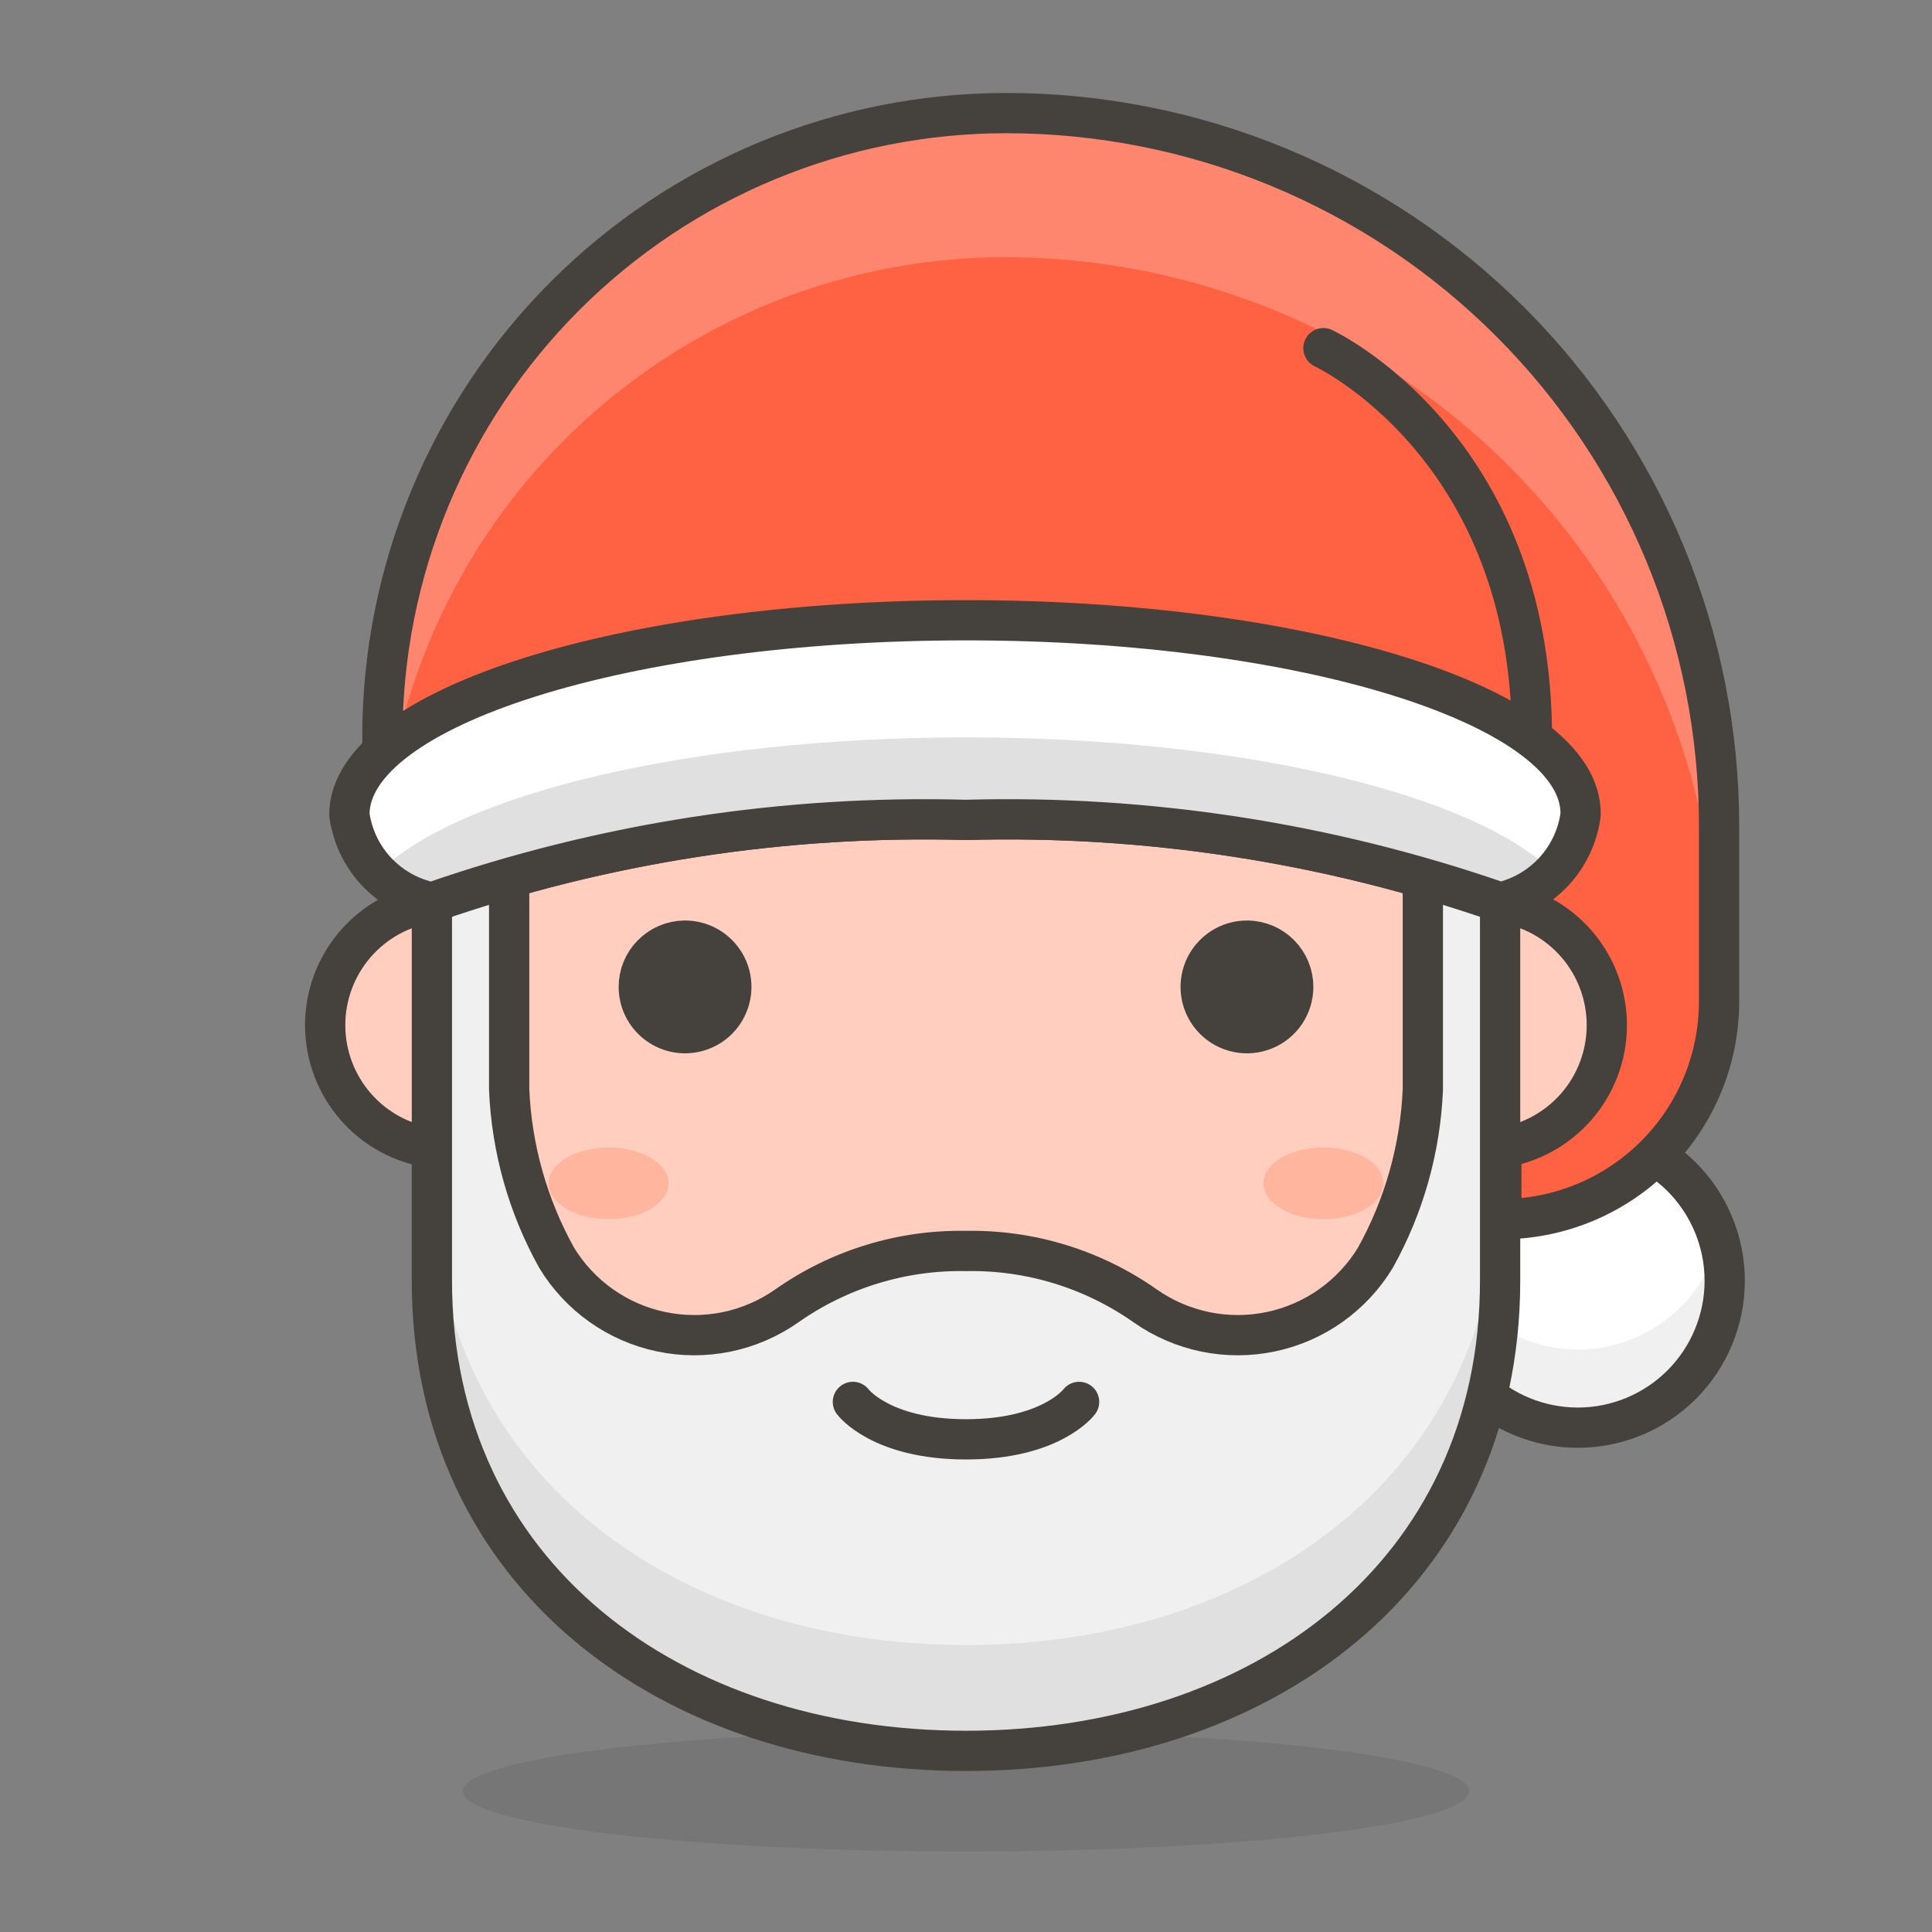 <svg width="48" height="48" viewBox="0 0 48 48" fill="none" xmlns="http://www.w3.org/2000/svg">
<rect x="0" y="0" width="48" height="48" fill="#808080" stroke="none"/>
<path d="M35.55 31.82C35.55 32.788 35.934 33.716 36.619 34.401C37.304 35.085 38.232 35.47 39.2 35.47C40.168 35.47 41.096 35.085 41.781 34.401C42.465 33.716 42.85 32.788 42.85 31.82C42.85 30.852 42.465 29.924 41.781 29.239C41.096 28.555 40.168 28.17 39.2 28.17C38.232 28.17 37.304 28.555 36.619 29.239C35.934 29.924 35.55 30.852 35.55 31.82Z" fill="white"/>
<path d="M39.2 33.53C38.404 33.526 37.632 33.262 37 32.778C36.368 32.294 35.911 31.617 35.7 30.85C35.611 31.176 35.564 31.512 35.56 31.85C35.609 32.784 36.014 33.663 36.693 34.307C37.371 34.95 38.27 35.309 39.205 35.309C40.14 35.309 41.039 34.95 41.718 34.307C42.396 33.663 42.801 32.784 42.85 31.85C42.849 31.511 42.798 31.174 42.7 30.85C42.492 31.619 42.036 32.298 41.403 32.782C40.771 33.266 39.997 33.529 39.2 33.53Z" fill="#F0F0F0"/>
<path d="M35.55 31.82C35.55 32.788 35.934 33.716 36.619 34.401C37.304 35.085 38.232 35.47 39.2 35.47C40.168 35.47 41.096 35.085 41.781 34.401C42.465 33.716 42.85 32.788 42.85 31.82C42.85 30.852 42.465 29.924 41.781 29.239C41.096 28.555 40.168 28.17 39.2 28.17C38.232 28.17 37.304 28.555 36.619 29.239C35.934 29.924 35.55 30.852 35.55 31.82Z" stroke="#45413C" stroke-linecap="round" stroke-linejoin="round"/>
<path d="M25 2.81C20.889 2.81 16.947 4.443 14.04 7.35C11.133 10.257 9.5 14.199 9.5 18.31V19.06H37.3V30.29C38.011 30.29 38.716 30.15 39.373 29.877C40.03 29.605 40.627 29.205 41.129 28.702C41.632 28.198 42.03 27.601 42.301 26.943C42.572 26.286 42.711 25.581 42.71 24.87V20.53C42.711 18.203 42.254 15.899 41.365 13.75C40.475 11.6 39.171 9.646 37.526 8.001C35.882 6.355 33.929 5.05 31.78 4.159C29.63 3.268 27.327 2.81 25 2.81Z" fill="#FF6242"/>
<path d="M25 2.81C20.889 2.81 16.947 4.443 14.04 7.35C11.133 10.257 9.5 14.199 9.5 18.31H9.9C10.707 14.913 12.636 11.887 15.377 9.724C18.118 7.56 21.508 6.386 25 6.39C29.693 6.401 34.19 8.272 37.504 11.594C40.819 14.916 42.68 19.417 42.68 24.11V20.53C42.683 15.836 40.822 11.334 37.507 8.011C34.192 4.689 29.694 2.818 25 2.81Z" fill="#FF866E"/>
<path d="M25 2.81C20.889 2.81 16.947 4.443 14.04 7.35C11.133 10.257 9.5 14.199 9.5 18.31V19.06H37.3V30.29C38.011 30.29 38.716 30.15 39.373 29.877C40.03 29.605 40.627 29.205 41.129 28.702C41.632 28.198 42.03 27.601 42.301 26.943C42.572 26.286 42.711 25.581 42.71 24.87V20.53C42.711 18.203 42.254 15.899 41.365 13.75C40.475 11.6 39.171 9.646 37.526 8.001C35.882 6.355 33.929 5.05 31.78 4.159C29.63 3.268 27.327 2.81 25 2.81Z" stroke="#45413C" stroke-linecap="round" stroke-linejoin="round"/>
<path d="M37.27 22.42C33.007 20.94 28.511 20.245 24 20.37C19.489 20.245 14.993 20.94 10.73 22.42C9.995 22.523 9.321 22.889 8.834 23.449C8.347 24.01 8.079 24.727 8.079 25.47C8.079 26.213 8.347 26.93 8.834 27.491C9.321 28.051 9.995 28.417 10.73 28.52C12 35.25 17.47 40.31 24 40.31C30.53 40.31 36 35.25 37.27 28.52C38.005 28.417 38.679 28.051 39.166 27.491C39.653 26.93 39.921 26.213 39.921 25.47C39.921 24.727 39.653 24.01 39.166 23.449C38.679 22.889 38.005 22.523 37.27 22.42Z" fill="#FFCEBF" stroke="#45413C" stroke-linecap="round" stroke-linejoin="round"/>
<path opacity="0.15" d="M11.5 44.5C11.5 44.898 12.817 45.279 15.161 45.561C17.505 45.842 20.685 46 24 46C27.315 46 30.495 45.842 32.839 45.561C35.183 45.279 36.5 44.898 36.5 44.5C36.5 44.102 35.183 43.721 32.839 43.439C30.495 43.158 27.315 43 24 43C20.685 43 17.505 43.158 15.161 43.439C12.817 43.721 11.5 44.102 11.5 44.5Z" fill="#45413C"/>
<path d="M32.13 24.52C32.13 24.748 32.062 24.971 31.935 25.161C31.807 25.351 31.627 25.498 31.415 25.584C31.204 25.671 30.972 25.692 30.748 25.646C30.525 25.6 30.32 25.489 30.16 25.326C30 25.163 29.892 24.956 29.85 24.732C29.808 24.508 29.833 24.276 29.923 24.066C30.014 23.856 30.164 23.678 30.356 23.554C30.547 23.43 30.772 23.366 31 23.37C31.302 23.375 31.589 23.499 31.8 23.714C32.012 23.929 32.13 24.218 32.13 24.52Z" fill="#45413C" stroke="#45413C" stroke-linecap="round" stroke-linejoin="round"/>
<path d="M31.39 29.4C31.39 29.517 31.429 29.633 31.503 29.741C31.578 29.849 31.688 29.947 31.826 30.029C31.965 30.112 32.129 30.177 32.31 30.222C32.491 30.267 32.684 30.29 32.88 30.29C33.076 30.29 33.269 30.267 33.45 30.222C33.631 30.177 33.795 30.112 33.934 30.029C34.072 29.947 34.182 29.849 34.257 29.741C34.331 29.633 34.37 29.517 34.37 29.4C34.37 29.164 34.213 28.938 33.934 28.771C33.654 28.604 33.275 28.51 32.88 28.51C32.485 28.51 32.106 28.604 31.826 28.771C31.547 28.938 31.39 29.164 31.39 29.4Z" fill="#FFB59E"/>
<path d="M15.87 24.52C15.87 24.748 15.938 24.971 16.065 25.161C16.193 25.351 16.373 25.498 16.585 25.584C16.796 25.671 17.028 25.692 17.252 25.646C17.475 25.6 17.68 25.489 17.84 25.326C18 25.163 18.108 24.956 18.15 24.732C18.192 24.508 18.167 24.276 18.077 24.066C17.986 23.856 17.836 23.678 17.644 23.554C17.453 23.43 17.228 23.366 17 23.37C16.698 23.375 16.411 23.499 16.2 23.714C15.988 23.929 15.87 24.218 15.87 24.52Z" fill="#45413C" stroke="#45413C" stroke-linecap="round" stroke-linejoin="round"/>
<path d="M13.63 29.4C13.63 29.636 13.787 29.862 14.066 30.029C14.346 30.196 14.725 30.29 15.12 30.29C15.515 30.29 15.894 30.196 16.174 30.029C16.453 29.862 16.61 29.636 16.61 29.4C16.61 29.164 16.453 28.938 16.174 28.771C15.894 28.604 15.515 28.51 15.12 28.51C14.725 28.51 14.346 28.604 14.066 28.771C13.787 28.938 13.63 29.164 13.63 29.4Z" fill="#FFB59E"/>
<path d="M35.35 20.13V27.07C35.288 28.536 34.884 29.968 34.17 31.25C33.886 31.717 33.509 32.121 33.063 32.437C32.616 32.753 32.11 32.974 31.575 33.086C31.04 33.199 30.487 33.2 29.951 33.091C29.416 32.981 28.908 32.763 28.46 32.45C27.157 31.531 25.595 31.051 24 31.08C22.405 31.051 20.843 31.531 19.54 32.45C19.092 32.763 18.584 32.981 18.049 33.091C17.513 33.2 16.96 33.199 16.425 33.086C15.89 32.974 15.384 32.753 14.937 32.437C14.491 32.121 14.114 31.717 13.83 31.25C13.116 29.968 12.712 28.536 12.65 27.07V20.13L10.73 21.81V31.81C10.73 39.14 16.67 43.5 24 43.5C31.33 43.5 37.27 39.14 37.27 31.81V21.81L35.35 20.13Z" fill="#F0F0F0"/>
<path d="M24 40.87C16.67 40.87 10.73 36.51 10.73 29.18V31.81C10.73 39.14 16.67 43.5 24 43.5C31.33 43.5 37.27 39.14 37.27 31.81V29.18C37.27 36.51 31.33 40.87 24 40.87Z" fill="#E0E0E0"/>
<path d="M35.35 20.13V27.07C35.288 28.536 34.884 29.968 34.17 31.25C33.886 31.717 33.509 32.121 33.063 32.437C32.616 32.753 32.11 32.974 31.575 33.086C31.04 33.199 30.487 33.2 29.951 33.091C29.416 32.981 28.908 32.763 28.46 32.45C27.157 31.531 25.595 31.051 24 31.08C22.405 31.051 20.843 31.531 19.54 32.45C19.092 32.763 18.584 32.981 18.049 33.091C17.513 33.2 16.96 33.199 16.425 33.086C15.89 32.974 15.384 32.753 14.937 32.437C14.491 32.121 14.114 31.717 13.83 31.25C13.116 29.968 12.712 28.536 12.65 27.07V20.13L10.73 21.81V31.81C10.73 39.14 16.67 43.5 24 43.5C31.33 43.5 37.27 39.14 37.27 31.81V21.81L35.35 20.13Z" stroke="#45413C" stroke-linecap="round" stroke-linejoin="round"/>
<path d="M21.19 34.83C21.19 34.83 21.88 35.76 24 35.76C26.12 35.76 26.81 34.83 26.81 34.83" stroke="#45413C" stroke-linecap="round" stroke-linejoin="round"/>
<path d="M24 15.41C15.54 15.41 8.68 17.57 8.68 20.24C8.753 20.771 8.989 21.267 9.357 21.658C9.724 22.048 10.204 22.315 10.73 22.42C14.993 20.94 19.489 20.245 24 20.37C28.511 20.245 33.007 20.94 37.27 22.42C37.787 22.306 38.256 22.035 38.614 21.645C38.971 21.255 39.2 20.765 39.27 20.24C39.32 17.57 32.46 15.41 24 15.41Z" fill="white"/>
<path d="M24 18.32C17.15 18.32 11.36 19.73 9.39 21.69C9.762 22.05 10.226 22.302 10.73 22.42C14.993 20.94 19.489 20.245 24 20.37C28.511 20.245 33.007 20.94 37.27 22.42C37.775 22.302 38.238 22.05 38.61 21.69C36.64 19.73 30.85 18.32 24 18.32Z" fill="#E0E0E0"/>
<path d="M24 15.41C15.54 15.41 8.68 17.57 8.68 20.24C8.753 20.771 8.989 21.267 9.357 21.658C9.724 22.048 10.204 22.315 10.73 22.42C14.993 20.94 19.489 20.245 24 20.37C28.511 20.245 33.007 20.94 37.27 22.42C37.787 22.306 38.256 22.035 38.614 21.645C38.971 21.255 39.2 20.765 39.27 20.24C39.32 17.57 32.46 15.41 24 15.41Z" stroke="#45413C" stroke-linecap="round" stroke-linejoin="round"/>
<path d="M38.06 18.32C38.06 11.06 32.88 8.65 32.88 8.65" stroke="#45413C" stroke-linecap="round" stroke-linejoin="round"/>
</svg>
